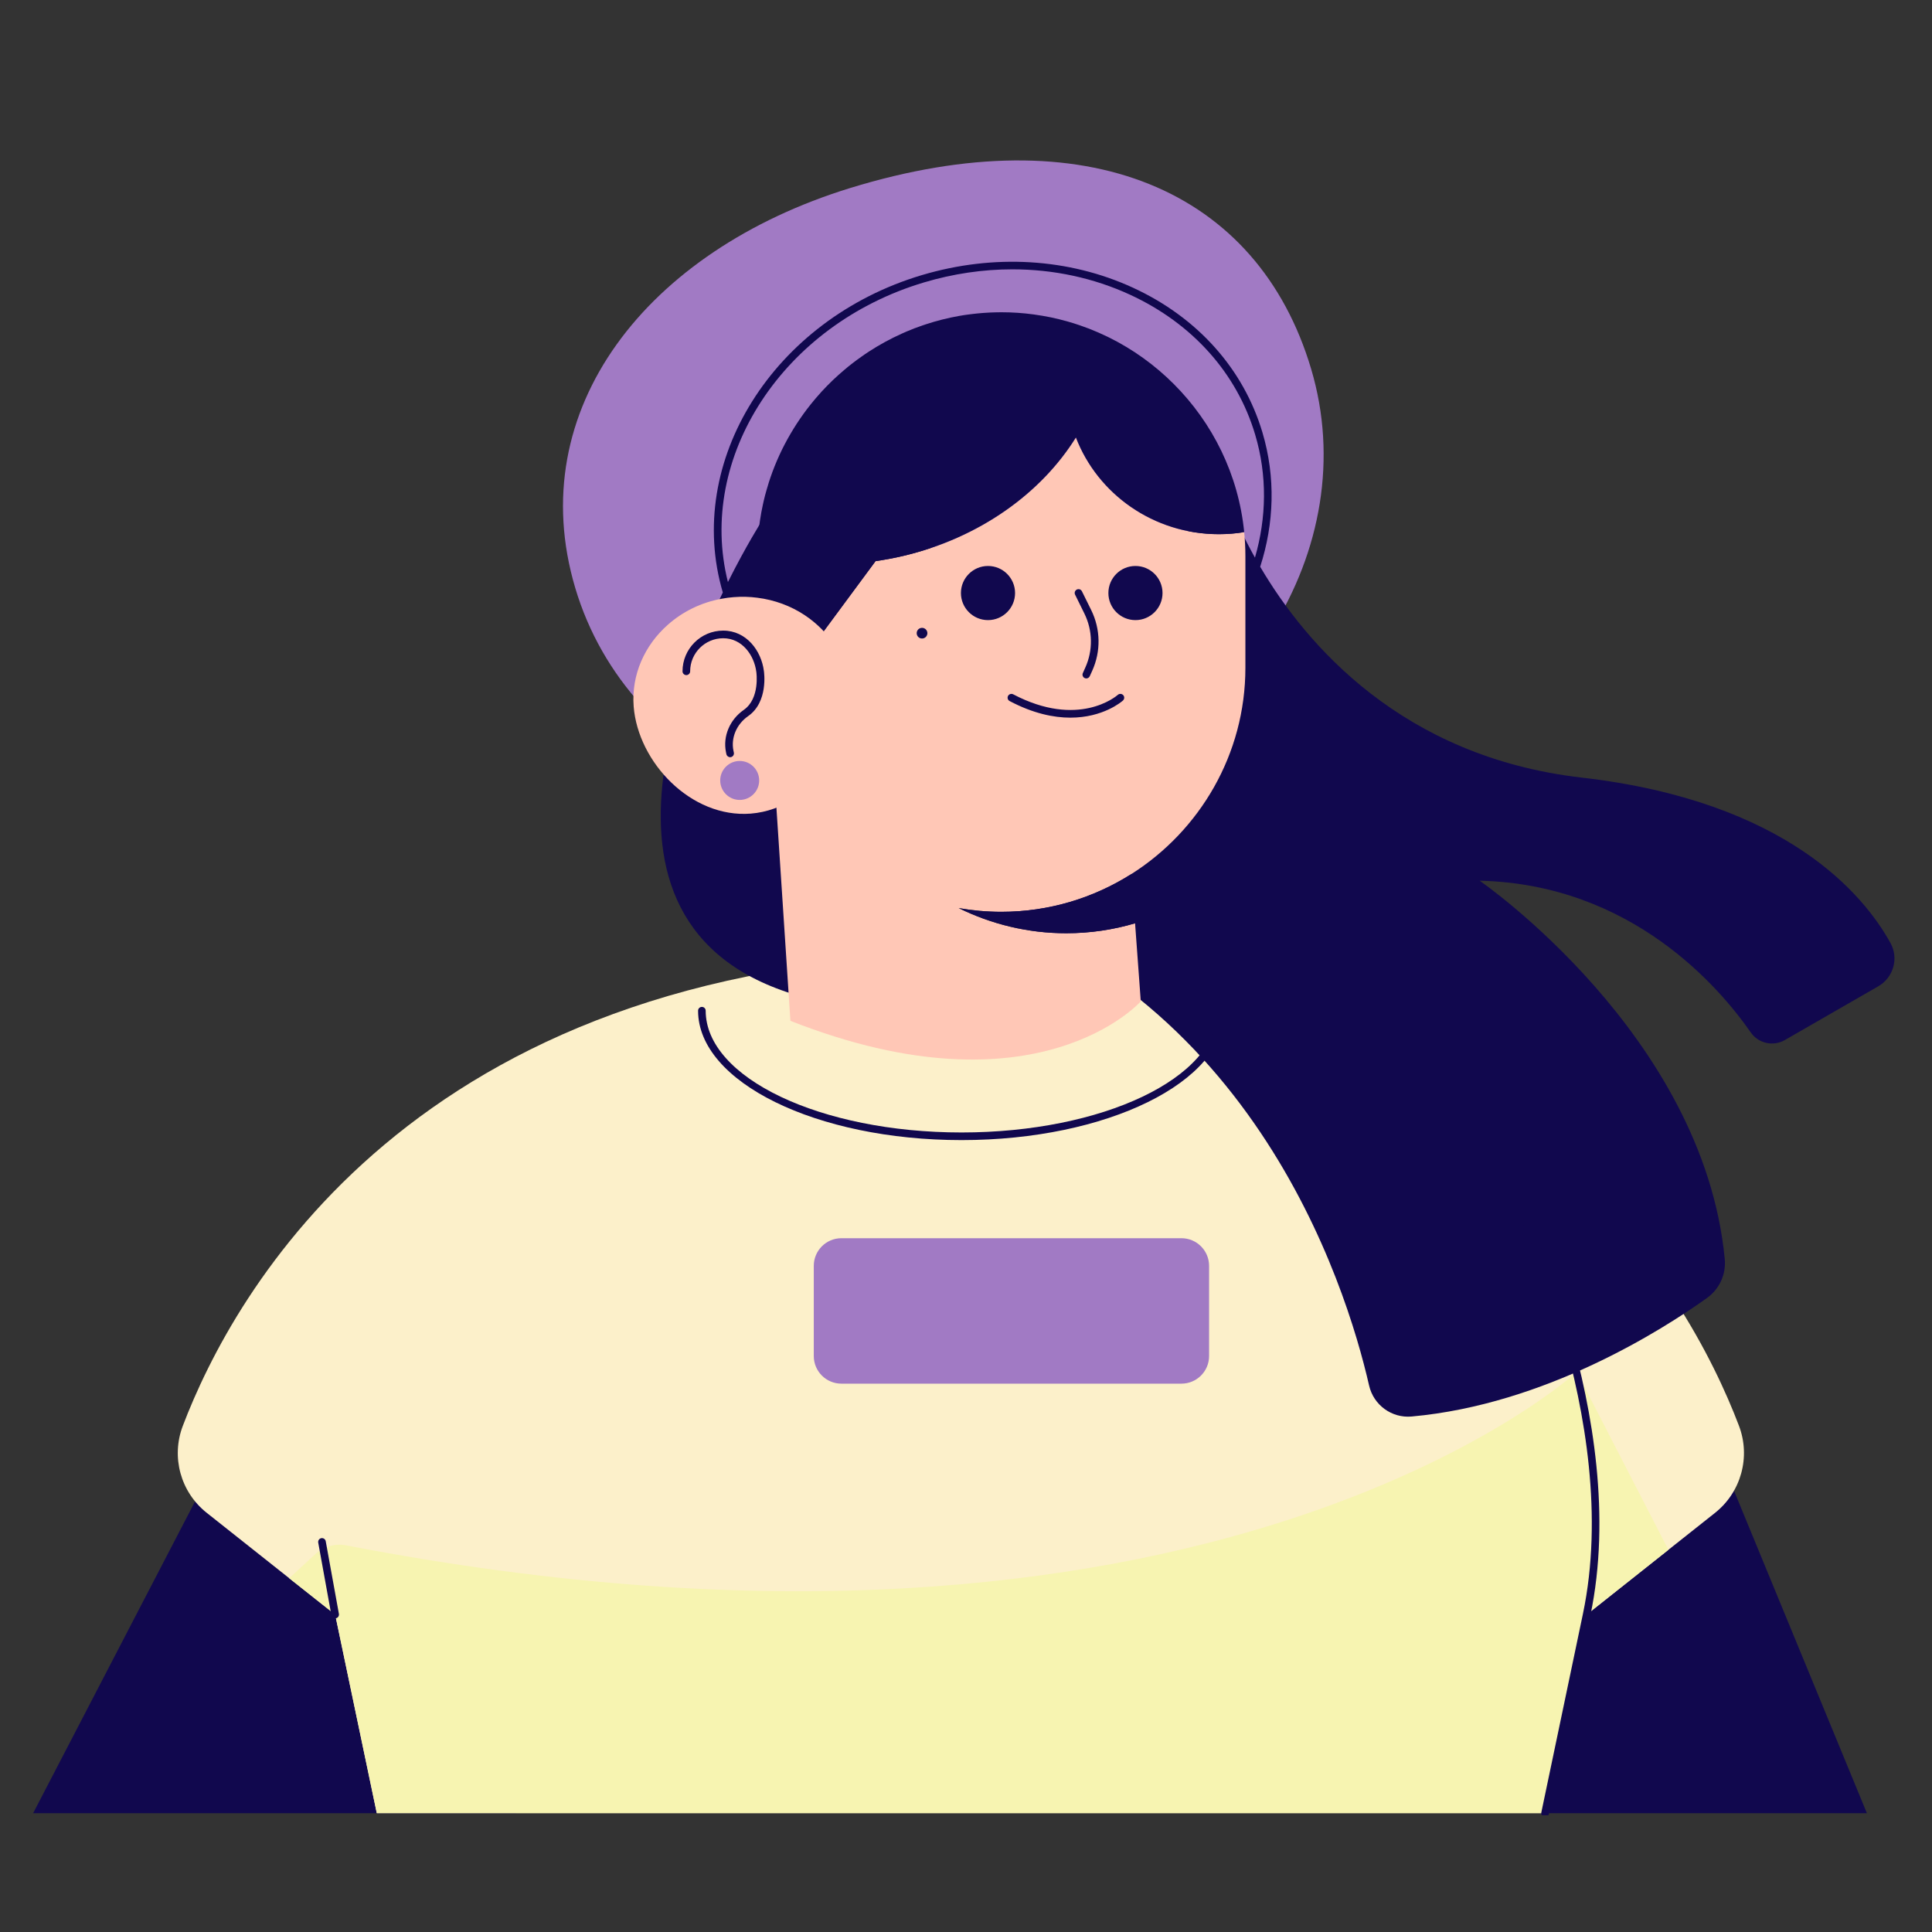 <svg xmlns="http://www.w3.org/2000/svg" xmlns:xlink="http://www.w3.org/1999/xlink" width="500" zoomAndPan="magnify" viewBox="0 0 375 375" height="500" preserveAspectRatio="xMidYMid meet" version="1.0"><rect x="0" y="0" width="375" height="375" fill="#333333" stroke="none"/><defs><clipPath id="87f4e57911"><path d="M 6.188 240 L 363 240 L 363 352 L 6.188 352 Z M 6.188 240 " clip-rule="nonzero"/></clipPath><clipPath id="63c69be2b6"><path d="M 61 109 L 311 109 L 311 352.34 L 61 352.34 Z M 61 109 " clip-rule="nonzero"/></clipPath></defs><g clip-path="url(#87f4e57911)"><path fill="#11084e" d="M 316.266 240.094 L 362.363 351.938 L 299.898 351.938 L 293.602 256.719 Z M 57.066 254.449 L 6.43 351.938 L 100.141 351.938 Z M 57.066 254.449 " fill-opacity="1" fill-rule="nonzero"/></g><path fill="#fcf0ca" d="M 332.879 293.652 L 323.836 300.82 L 307.973 313.395 L 299.898 351.93 L 73.133 351.93 L 65.059 313.395 L 61.41 310.508 L 40.105 293.621 C 35.055 289.617 33.188 282.812 35.473 276.789 C 45.219 251.141 80.027 187.336 185.68 185.234 L 185.68 185.188 C 185.961 185.195 186.234 185.203 186.516 185.211 C 186.797 185.203 187.07 185.195 187.352 185.188 L 187.352 185.234 C 292.934 187.336 327.766 251.051 337.531 276.742 C 339.832 282.789 337.953 289.633 332.879 293.652 Z M 332.879 293.652 " fill-opacity="1" fill-rule="nonzero"/><path fill="#f7f4b1" d="M 323.836 300.82 L 307.973 313.395 L 299.898 351.93 L 73.133 351.93 L 65.059 313.395 L 56.133 306.336 L 61.188 301.664 C 62.816 300.164 65.059 299.535 67.234 299.957 C 234.316 332.246 306.047 266.289 306.047 266.289 Z M 323.836 300.82 " fill-opacity="1" fill-rule="nonzero"/><path fill="#a17ac4" d="M 254.488 71.598 C 264.824 106.293 241.227 143.945 201.785 155.688 C 162.348 167.43 121.996 148.836 111.66 114.137 C 101.324 79.441 125.625 48.645 164.953 36.516 C 210.91 22.355 244.156 36.902 254.488 71.598 Z M 254.488 71.598 " fill-opacity="1" fill-rule="nonzero"/><path fill="#11084e" d="M 366.945 183.051 C 361.789 173.699 346.805 155.508 307 150.93 C 272.113 146.91 253.465 125.066 244.602 110.008 C 247.309 101.625 247.633 92.648 245.039 83.941 C 241.359 71.598 232.449 61.625 219.945 55.859 C 207.477 50.109 192.906 49.238 178.945 53.395 C 150.125 61.98 132.816 89.594 140.297 114.996 C 127.539 141.289 109.254 196.258 179.477 196.258 L 179.758 173.246 C 242.566 189.371 261.234 249.227 265.742 268.93 C 266.605 272.711 270.129 275.293 273.992 274.945 C 299.922 272.613 322.645 258.141 331.324 251.941 C 333.742 250.207 335.059 247.332 334.773 244.371 C 330.598 200.793 287.199 170.945 287.199 170.945 C 316.738 171.633 333.824 191.754 339.82 200.395 C 341.305 202.535 344.191 203.168 346.449 201.867 L 364.57 191.441 C 367.508 189.754 368.59 186.02 366.945 183.051 Z M 179.375 54.809 C 185.043 53.121 190.812 52.277 196.488 52.277 C 204.449 52.277 212.242 53.93 219.332 57.199 C 231.445 62.785 240.074 72.426 243.625 84.355 C 246 92.316 245.828 100.508 243.586 108.234 C 239.43 100.789 237.785 95.395 237.785 95.395 L 190.918 146.711 C 187.238 146.836 183.613 146.613 180.098 146.059 L 180.891 81.766 L 147.762 101.301 C 147.762 101.301 144.855 105.859 141.289 112.977 C 135.219 88.801 151.945 62.977 179.375 54.809 Z M 180.09 147.555 C 183 148.008 185.973 148.242 189 148.242 C 189.188 148.242 189.371 148.234 189.547 148.234 L 179.949 158.742 Z M 180.09 147.555 " fill-opacity="1" fill-rule="nonzero"/><path fill="#ffc7b6" d="M 241.73 107.973 L 241.73 129.617 C 241.73 146.402 232.879 161.215 219.621 169.637 C 212.301 174.281 203.629 176.984 194.359 176.984 C 191.539 176.984 188.77 176.73 186.078 176.258 C 192.391 179.379 199.477 181.141 206.961 181.141 C 211.59 181.141 216.074 180.469 220.316 179.211 L 221.426 194.363 C 221.426 194.363 201.402 217.035 153.418 198.145 L 150.012 146.23 L 150.02 146.23 C 148.066 141.059 146.992 135.457 146.992 129.617 L 153.977 130.512 L 169.945 108.914 C 171.73 108.656 173.52 108.328 175.32 107.902 C 190.164 104.387 202.113 95.699 208.832 84.91 C 213.043 95.875 223.875 103.684 236.578 103.684 C 238.258 103.684 239.902 103.551 241.5 103.285 C 241.648 104.828 241.73 106.391 241.73 107.973 Z M 241.73 107.973 " fill-opacity="1" fill-rule="nonzero"/><path fill="#11084e" d="M 241.5 103.285 C 239.902 103.551 238.258 103.684 236.578 103.684 C 223.875 103.684 213.043 95.875 208.832 84.91 C 202.113 95.699 190.164 104.387 175.32 107.902 C 173.52 108.328 171.73 108.656 169.945 108.914 L 153.977 130.512 L 146.992 129.617 L 147 107.547 C 147 107.199 147.008 106.852 147.023 106.508 C 147.031 106.301 147.039 106.094 147.047 105.887 C 147.051 105.637 147.066 105.383 147.082 105.133 C 147.105 104.734 147.133 104.34 147.172 103.941 C 147.188 103.699 147.215 103.453 147.238 103.211 C 147.258 102.941 147.289 102.676 147.328 102.418 C 147.371 101.98 147.43 101.551 147.496 101.121 C 147.57 100.621 147.652 100.125 147.742 99.629 C 147.746 99.555 147.762 99.488 147.777 99.414 C 147.875 98.91 147.969 98.406 148.082 97.91 C 148.133 97.652 148.191 97.387 148.258 97.125 C 148.414 96.461 148.586 95.793 148.777 95.145 C 148.844 94.883 148.926 94.625 149.008 94.375 C 149.074 94.113 149.152 93.863 149.234 93.613 C 149.332 93.301 149.441 92.984 149.547 92.672 C 150.062 91.164 150.656 89.691 151.32 88.254 C 151.477 87.914 151.641 87.574 151.805 87.234 C 151.809 87.227 151.816 87.219 151.816 87.211 C 151.965 86.914 152.113 86.621 152.262 86.332 C 152.633 85.613 153.023 84.91 153.43 84.215 C 153.617 83.883 153.816 83.555 154.016 83.238 C 154.828 81.914 155.719 80.625 156.656 79.383 C 156.855 79.117 157.062 78.855 157.27 78.598 C 157.508 78.301 157.746 78.008 157.988 77.719 C 158.113 77.562 158.246 77.406 158.375 77.258 C 158.738 76.836 159.105 76.414 159.477 76.008 C 160.867 74.5 162.348 73.078 163.918 71.762 C 164.176 71.547 164.434 71.332 164.691 71.117 C 164.961 70.902 165.227 70.695 165.492 70.488 C 166.023 70.074 166.566 69.676 167.121 69.289 C 167.629 68.918 168.156 68.57 168.68 68.223 C 170.695 66.914 172.809 65.762 175.008 64.77 C 175.332 64.621 175.66 64.48 175.984 64.34 C 176.992 63.91 178.004 63.52 179.039 63.172 C 179.27 63.09 179.5 63.008 179.73 62.941 C 181.809 62.254 183.938 61.719 186.121 61.328 C 186.449 61.277 186.773 61.215 187.105 61.164 C 187.395 61.121 187.676 61.082 187.957 61.047 C 188.238 61.004 188.52 60.973 188.801 60.941 C 189.082 60.906 189.371 60.867 189.652 60.848 C 190.016 60.809 190.383 60.773 190.746 60.75 C 190.969 60.727 191.191 60.715 191.414 60.707 C 191.672 60.684 191.938 60.668 192.195 60.66 C 192.559 60.641 192.914 60.633 193.277 60.625 C 193.633 60.617 193.996 60.609 194.359 60.609 C 196.48 60.609 198.574 60.75 200.625 61.031 C 201.766 61.188 202.898 61.379 204.016 61.609 C 205.133 61.844 206.234 62.121 207.32 62.43 C 208.047 62.637 208.766 62.859 209.477 63.105 C 209.496 63.109 209.52 63.117 209.535 63.125 C 209.734 63.191 209.918 63.258 210.113 63.332 C 210.473 63.457 210.836 63.594 211.199 63.727 C 211.223 63.734 211.234 63.738 211.258 63.746 C 211.383 63.801 211.516 63.852 211.645 63.902 C 212.086 64.074 212.523 64.258 212.953 64.441 C 213.051 64.48 213.145 64.523 213.234 64.562 C 213.766 64.797 214.293 65.035 214.809 65.285 C 214.949 65.352 215.098 65.418 215.238 65.492 C 219.914 67.801 224.156 70.867 227.812 74.52 C 235.359 82.062 240.391 92.117 241.5 103.285 Z M 241.5 103.285 " fill-opacity="1" fill-rule="nonzero"/><path fill="#ffc7b6" d="M 154.355 154.887 C 151.789 156.574 148.867 157.672 145.715 157.922 C 134.141 158.832 123.848 147.953 122.996 137.137 C 122.516 130.965 125.137 125.223 129.625 121.266 C 132.484 118.727 136.094 116.922 140.148 116.203 C 140.883 116.062 141.637 115.965 142.398 115.906 C 143.969 115.781 145.508 115.824 146.992 116.02 C 150.359 116.441 153.488 117.617 156.16 119.379 C 156.797 119.801 157.41 120.25 157.988 120.738 C 161.883 123.973 164.477 128.574 164.895 133.836 C 165.516 141.703 161.199 150.383 154.355 154.887 Z M 154.355 154.887 " fill-opacity="1" fill-rule="nonzero"/><g clip-path="url(#63c69be2b6)"><path fill="#11084e" d="M 206.961 181.141 C 199.477 181.141 192.391 179.379 186.078 176.258 C 188.77 176.73 191.539 176.984 194.359 176.984 C 203.629 176.984 212.301 174.281 219.621 169.637 L 220.316 179.211 C 216.074 180.469 211.59 181.141 206.961 181.141 Z M 140.371 123.883 C 144.047 123.883 146.387 127.16 146.801 130.418 C 146.809 130.469 147.555 135.574 144.367 137.789 C 141.645 139.684 140.289 142.895 140.91 145.98 L 140.992 146.379 C 141.066 146.727 141.371 146.969 141.719 146.969 C 141.77 146.969 141.812 146.961 141.867 146.957 C 142.266 146.875 142.523 146.48 142.441 146.082 L 142.359 145.691 C 141.852 143.184 142.977 140.562 145.211 139 C 149.16 136.254 148.305 130.434 148.266 130.211 C 147.77 126.332 144.906 122.402 140.371 122.402 C 136.012 122.402 132.477 125.949 132.477 130.301 C 132.477 130.707 132.809 131.039 133.215 131.039 C 133.621 131.039 133.957 130.707 133.957 130.301 C 133.957 126.762 136.832 123.883 140.371 123.883 Z M 191.77 120.363 C 194.668 120.363 197.023 118.008 197.023 115.109 C 197.023 112.207 194.668 109.855 191.77 109.855 C 188.867 109.855 186.516 112.207 186.516 115.109 C 186.516 118.008 188.867 120.363 191.77 120.363 Z M 220.391 120.363 C 223.289 120.363 225.645 118.008 225.645 115.109 C 225.645 112.207 223.289 109.855 220.391 109.855 C 217.488 109.855 215.137 112.207 215.137 115.109 C 215.137 118.008 217.488 120.363 220.391 120.363 Z M 210.465 119.059 C 212.109 122.383 212.176 126.23 210.645 129.602 L 210.18 130.641 C 210.008 131.008 210.18 131.453 210.547 131.617 C 210.645 131.66 210.746 131.684 210.852 131.684 C 211.133 131.684 211.398 131.52 211.523 131.246 L 211.992 130.211 C 213.707 126.43 213.633 122.121 211.793 118.395 L 210 114.766 C 209.816 114.398 209.379 114.25 209.008 114.434 C 208.641 114.621 208.492 115.055 208.676 115.426 Z M 195.66 135.078 C 195.469 135.441 195.609 135.887 195.973 136.078 C 200.559 138.492 204.516 139.297 207.758 139.297 C 214.129 139.297 217.742 136.176 217.961 135.973 C 218.266 135.699 218.297 135.234 218.023 134.93 C 217.746 134.629 217.281 134.598 216.977 134.863 C 216.668 135.137 209.32 141.414 196.652 134.762 C 196.297 134.582 195.852 134.723 195.66 135.078 Z M 294.254 230.875 C 294.066 230.512 293.617 230.371 293.254 230.555 C 292.891 230.742 292.75 231.191 292.934 231.555 C 293.156 231.992 315.18 275.398 307.246 313.246 L 299.172 351.789 C 299.09 352.191 299.344 352.582 299.742 352.664 C 299.793 352.672 299.848 352.68 299.898 352.68 C 300.238 352.68 300.551 352.441 300.621 352.094 L 308.695 313.551 C 316.73 275.191 294.48 231.309 294.254 230.875 Z M 62.363 298.559 C 61.965 298.633 61.699 299.016 61.766 299.414 L 64.324 313.52 C 64.391 313.875 64.703 314.125 65.051 314.125 C 65.094 314.125 65.141 314.125 65.184 314.113 C 65.582 314.039 65.852 313.652 65.781 313.254 L 63.223 299.148 C 63.148 298.758 62.766 298.484 62.363 298.559 Z M 237.031 195.438 C 236.625 195.438 236.293 195.77 236.293 196.176 C 236.293 209.207 214.02 219.812 186.633 219.812 C 159.254 219.812 136.973 209.207 136.973 196.176 C 136.973 195.77 136.641 195.438 136.234 195.438 C 135.828 195.438 135.496 195.77 135.496 196.176 C 135.496 210.023 158.434 221.293 186.633 221.293 C 214.832 221.293 237.77 210.023 237.77 196.176 C 237.77 195.762 237.438 195.438 237.031 195.438 Z M 178.969 123.934 C 179.543 123.934 180.004 123.469 180.004 122.898 C 180.004 122.324 179.535 121.863 178.969 121.863 C 178.391 121.863 177.93 122.328 177.93 122.898 C 177.93 123.469 178.391 123.934 178.969 123.934 Z M 178.969 123.934 " fill-opacity="1" fill-rule="nonzero"/></g><path fill="#a17ac4" d="M 229.32 268.566 L 163.316 268.566 C 160.355 268.566 157.953 266.164 157.953 263.203 L 157.953 245.703 C 157.953 242.742 160.355 240.336 163.316 240.336 L 229.32 240.336 C 232.281 240.336 234.684 242.742 234.684 245.703 L 234.684 263.203 C 234.684 266.164 232.281 268.566 229.32 268.566 Z M 143.574 147.703 C 141.488 147.703 139.793 149.398 139.793 151.484 C 139.793 153.57 141.488 155.266 143.574 155.266 C 145.66 155.266 147.355 153.57 147.355 151.484 C 147.355 149.398 145.66 147.703 143.574 147.703 Z M 143.574 147.703 " fill-opacity="1" fill-rule="nonzero"/></svg>